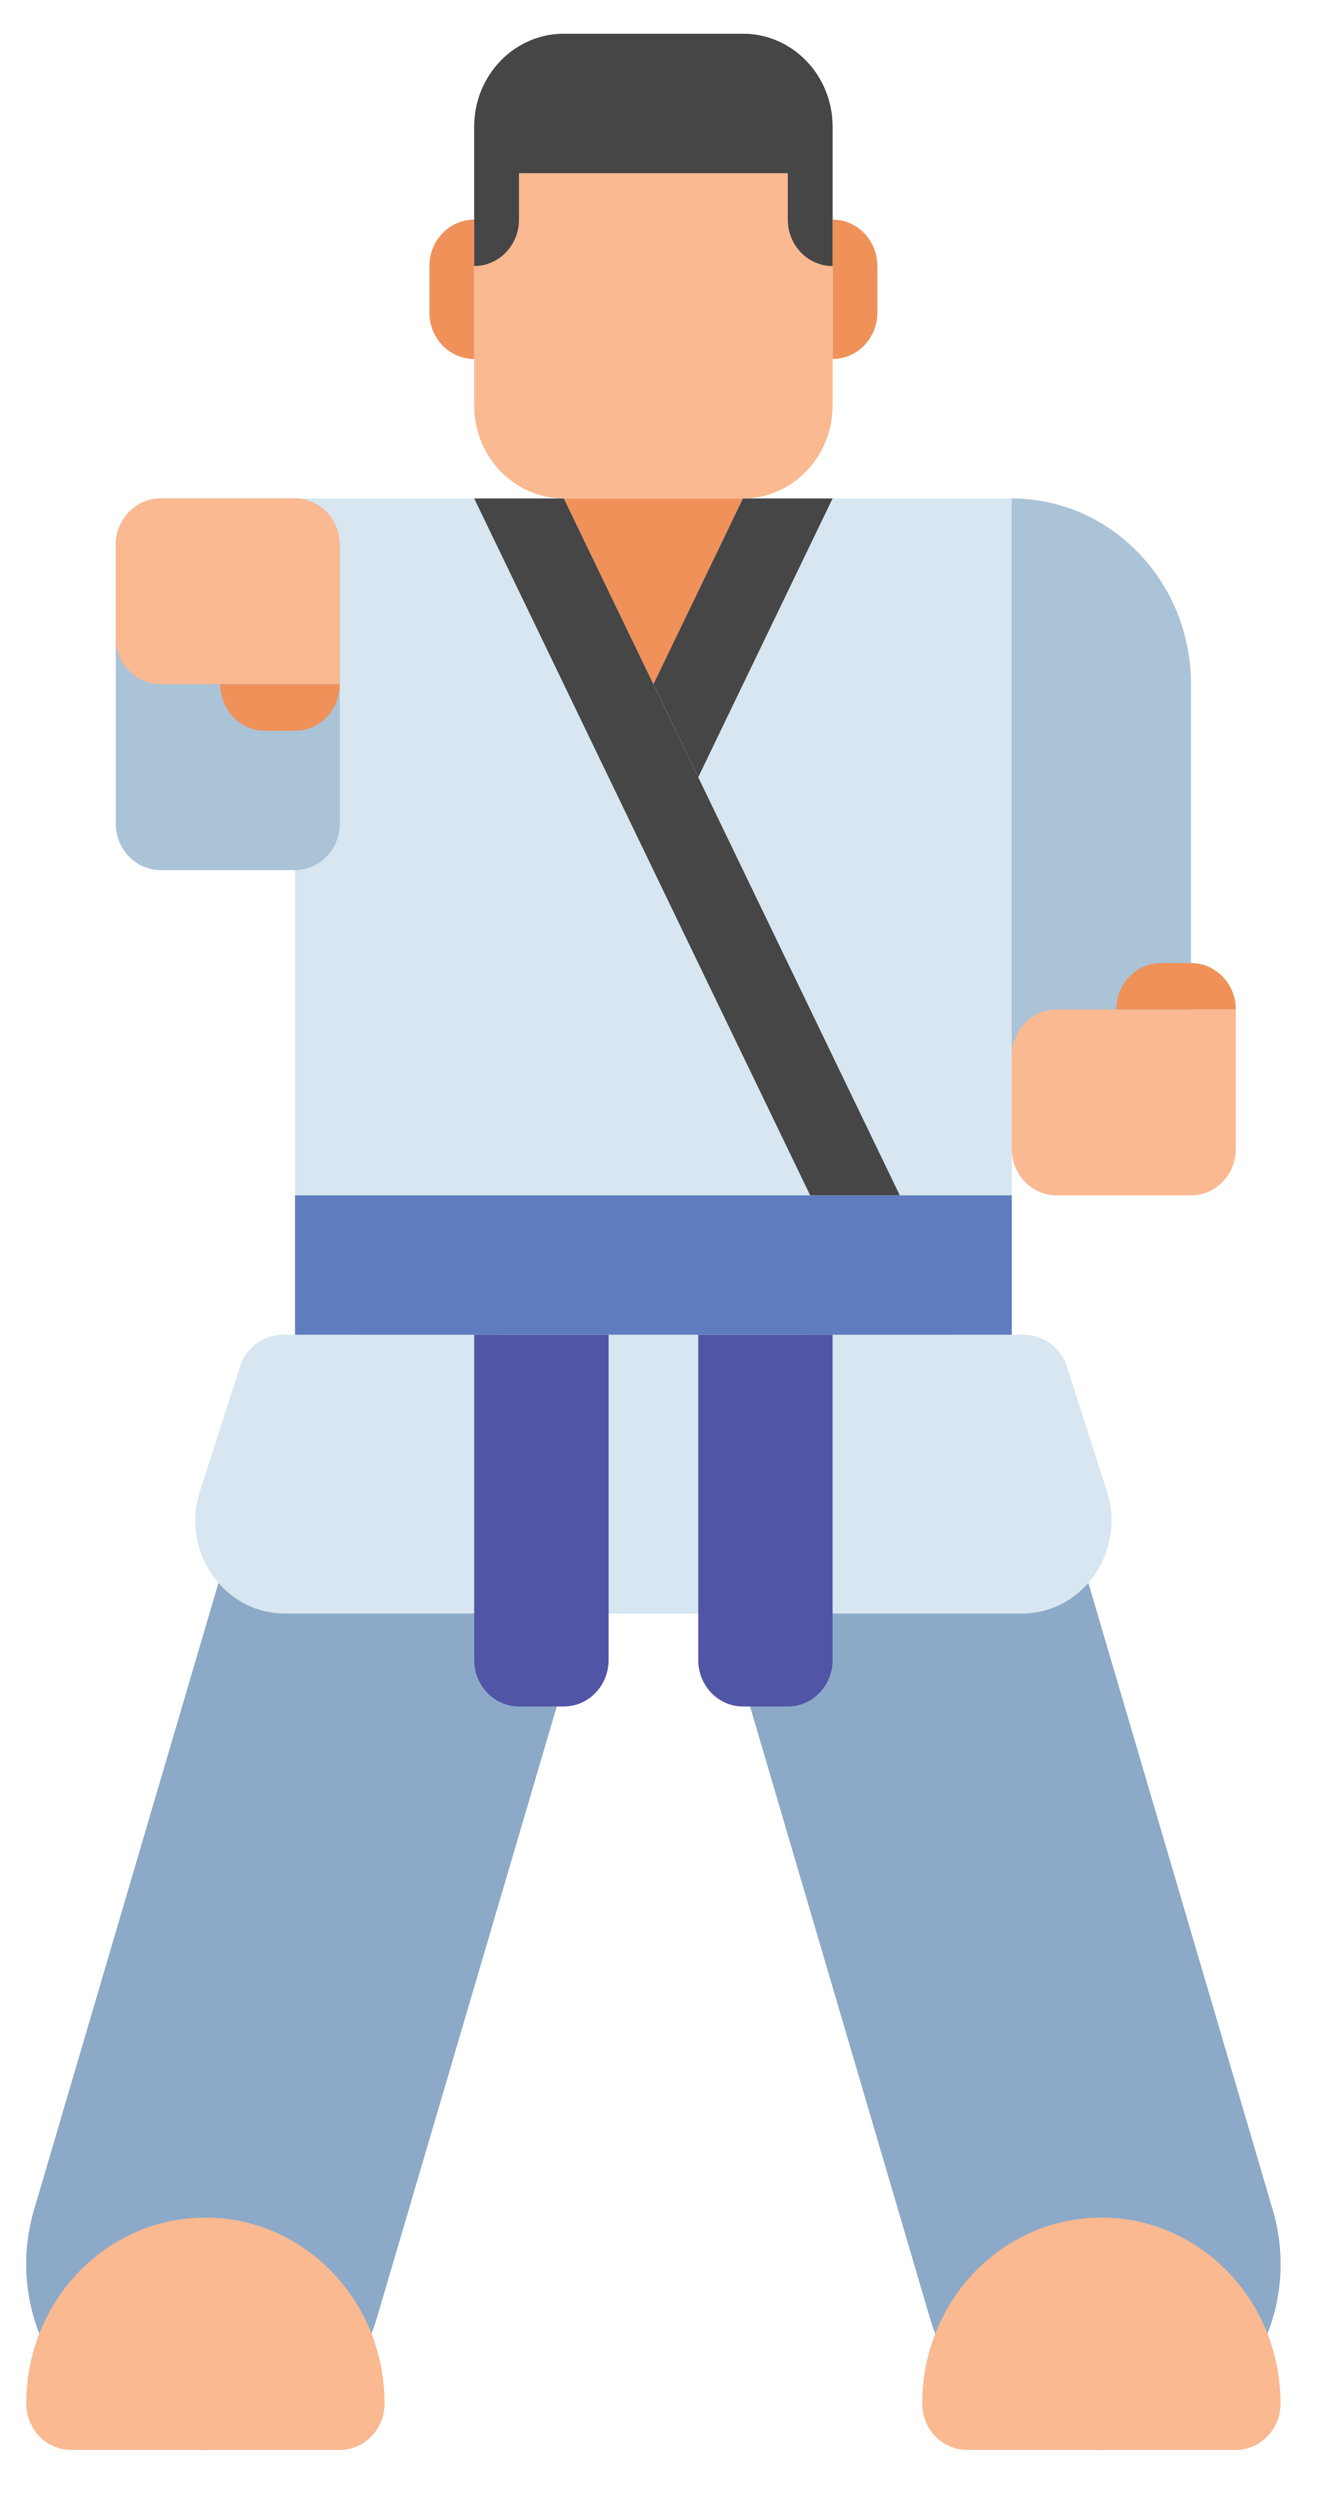 <svg width="15" height="28" viewBox="0 0 15 28" fill="none" xmlns="http://www.w3.org/2000/svg">
<path d="M2.302 27.442C3.162 27.442 3.957 26.864 4.221 25.967L6.722 17.466C7.045 16.367 6.448 15.203 5.388 14.868C4.327 14.532 3.205 15.152 2.882 16.252L0.381 24.752C0.058 25.852 0.655 27.015 1.715 27.351C1.911 27.412 2.108 27.442 2.302 27.442Z" fill="#8CAAC8"/>
<path d="M12.337 27.442C12.531 27.442 12.729 27.412 12.924 27.35C13.984 27.015 14.582 25.852 14.258 24.752L11.749 16.222C11.425 15.123 10.303 14.503 9.243 14.839C8.183 15.174 7.585 16.338 7.909 17.437L10.418 25.967C10.682 26.864 11.477 27.442 12.337 27.442Z" fill="#8CAAC8"/>
<path d="M6.316 5.583H8.323C8.878 5.583 9.327 5.117 9.327 4.542V1.419C9.327 0.844 8.878 0.378 8.323 0.378H6.316C5.762 0.378 5.312 0.844 5.312 1.419V4.542C5.312 5.117 5.762 5.583 6.316 5.583Z" fill="#FAB991"/>
<path d="M11.334 5.583H3.305V14.95H11.334V5.583Z" fill="#D7E6F0"/>
<path d="M1.799 9.746H3.305C3.582 9.746 3.806 9.513 3.806 9.226V6.103C3.806 5.816 3.582 5.583 3.305 5.583H1.799C1.522 5.583 1.297 5.816 1.297 6.103V9.226C1.297 9.513 1.522 9.746 1.799 9.746Z" fill="#AAC3D7"/>
<path d="M7.32 7.664L8.323 5.583H6.316L7.32 7.664Z" fill="#F0915A"/>
<path d="M13.342 11.828H11.334V5.583C12.443 5.583 13.342 6.515 13.342 7.664V11.828Z" fill="#AAC3D7"/>
<path d="M1.799 7.664H3.806V6.103C3.806 5.816 3.582 5.583 3.305 5.583H1.799C1.522 5.583 1.297 5.816 1.297 6.103V7.144C1.297 7.431 1.522 7.664 1.799 7.664Z" fill="#FAB991"/>
<path d="M2.97 8.185H3.305C3.582 8.185 3.806 7.952 3.806 7.664H2.468C2.468 7.952 2.693 8.185 2.97 8.185Z" fill="#F0915A"/>
<path d="M11.836 11.307H13.844V12.869C13.844 13.156 13.619 13.389 13.342 13.389H11.836C11.559 13.389 11.334 13.156 11.334 12.869V11.828C11.334 11.54 11.559 11.307 11.836 11.307Z" fill="#FAB991"/>
<path d="M13.007 10.787H13.342C13.619 10.787 13.844 11.02 13.844 11.307H12.505C12.505 11.02 12.73 10.787 13.007 10.787Z" fill="#F0915A"/>
<path d="M12.338 24.839C13.447 24.839 14.345 25.771 14.345 26.921C14.345 27.208 14.121 27.441 13.844 27.441H10.832C10.555 27.441 10.331 27.208 10.331 26.921C10.331 25.771 11.229 24.839 12.338 24.839Z" fill="#FAB991"/>
<path d="M2.301 24.839C3.41 24.839 4.308 25.771 4.308 26.921C4.308 27.208 4.084 27.441 3.807 27.441H0.795C0.518 27.441 0.294 27.208 0.294 26.921C0.294 25.771 1.192 24.839 2.301 24.839Z" fill="#FAB991"/>
<path d="M11.951 15.306L12.4 16.703C12.616 17.377 12.133 18.073 11.447 18.073H3.192C2.507 18.073 2.023 17.377 2.24 16.703L2.689 15.306C2.757 15.094 2.949 14.951 3.165 14.951H11.475C11.691 14.951 11.882 15.094 11.951 15.306Z" fill="#D7E6F0"/>
<path d="M9.076 13.389L5.312 5.583H6.316L10.08 13.389H9.076Z" fill="#464646"/>
<path d="M7.32 7.664L8.323 5.583H9.327L7.822 8.705L7.32 7.664Z" fill="#464646"/>
<path d="M11.334 13.389H3.305V14.95H11.334V13.389Z" fill="#5F7DBE"/>
<path d="M9.327 4.021V2.46C9.604 2.46 9.829 2.693 9.829 2.98V3.501C9.829 3.788 9.604 4.021 9.327 4.021Z" fill="#F0915A"/>
<path d="M5.312 4.021V2.46C5.035 2.46 4.81 2.693 4.81 2.98V3.501C4.81 3.788 5.035 4.021 5.312 4.021Z" fill="#F0915A"/>
<path d="M9.327 2.98C9.05 2.98 8.825 2.747 8.825 2.46V1.94H5.814V2.46C5.814 2.747 5.589 2.98 5.312 2.98V1.419C5.312 0.844 5.762 0.378 6.316 0.378H8.323C8.878 0.378 9.327 0.844 9.327 1.419V2.98Z" fill="#464646"/>
<path d="M8.825 19.114H8.323C8.046 19.114 7.822 18.881 7.822 18.594V14.951H9.327V18.594C9.327 18.881 9.102 19.114 8.825 19.114Z" fill="#5055A5"/>
<path d="M6.316 19.114H5.814C5.537 19.114 5.312 18.881 5.312 18.594V14.951H6.818V18.594C6.818 18.881 6.593 19.114 6.316 19.114Z" fill="#5055A5"/>
</svg>
